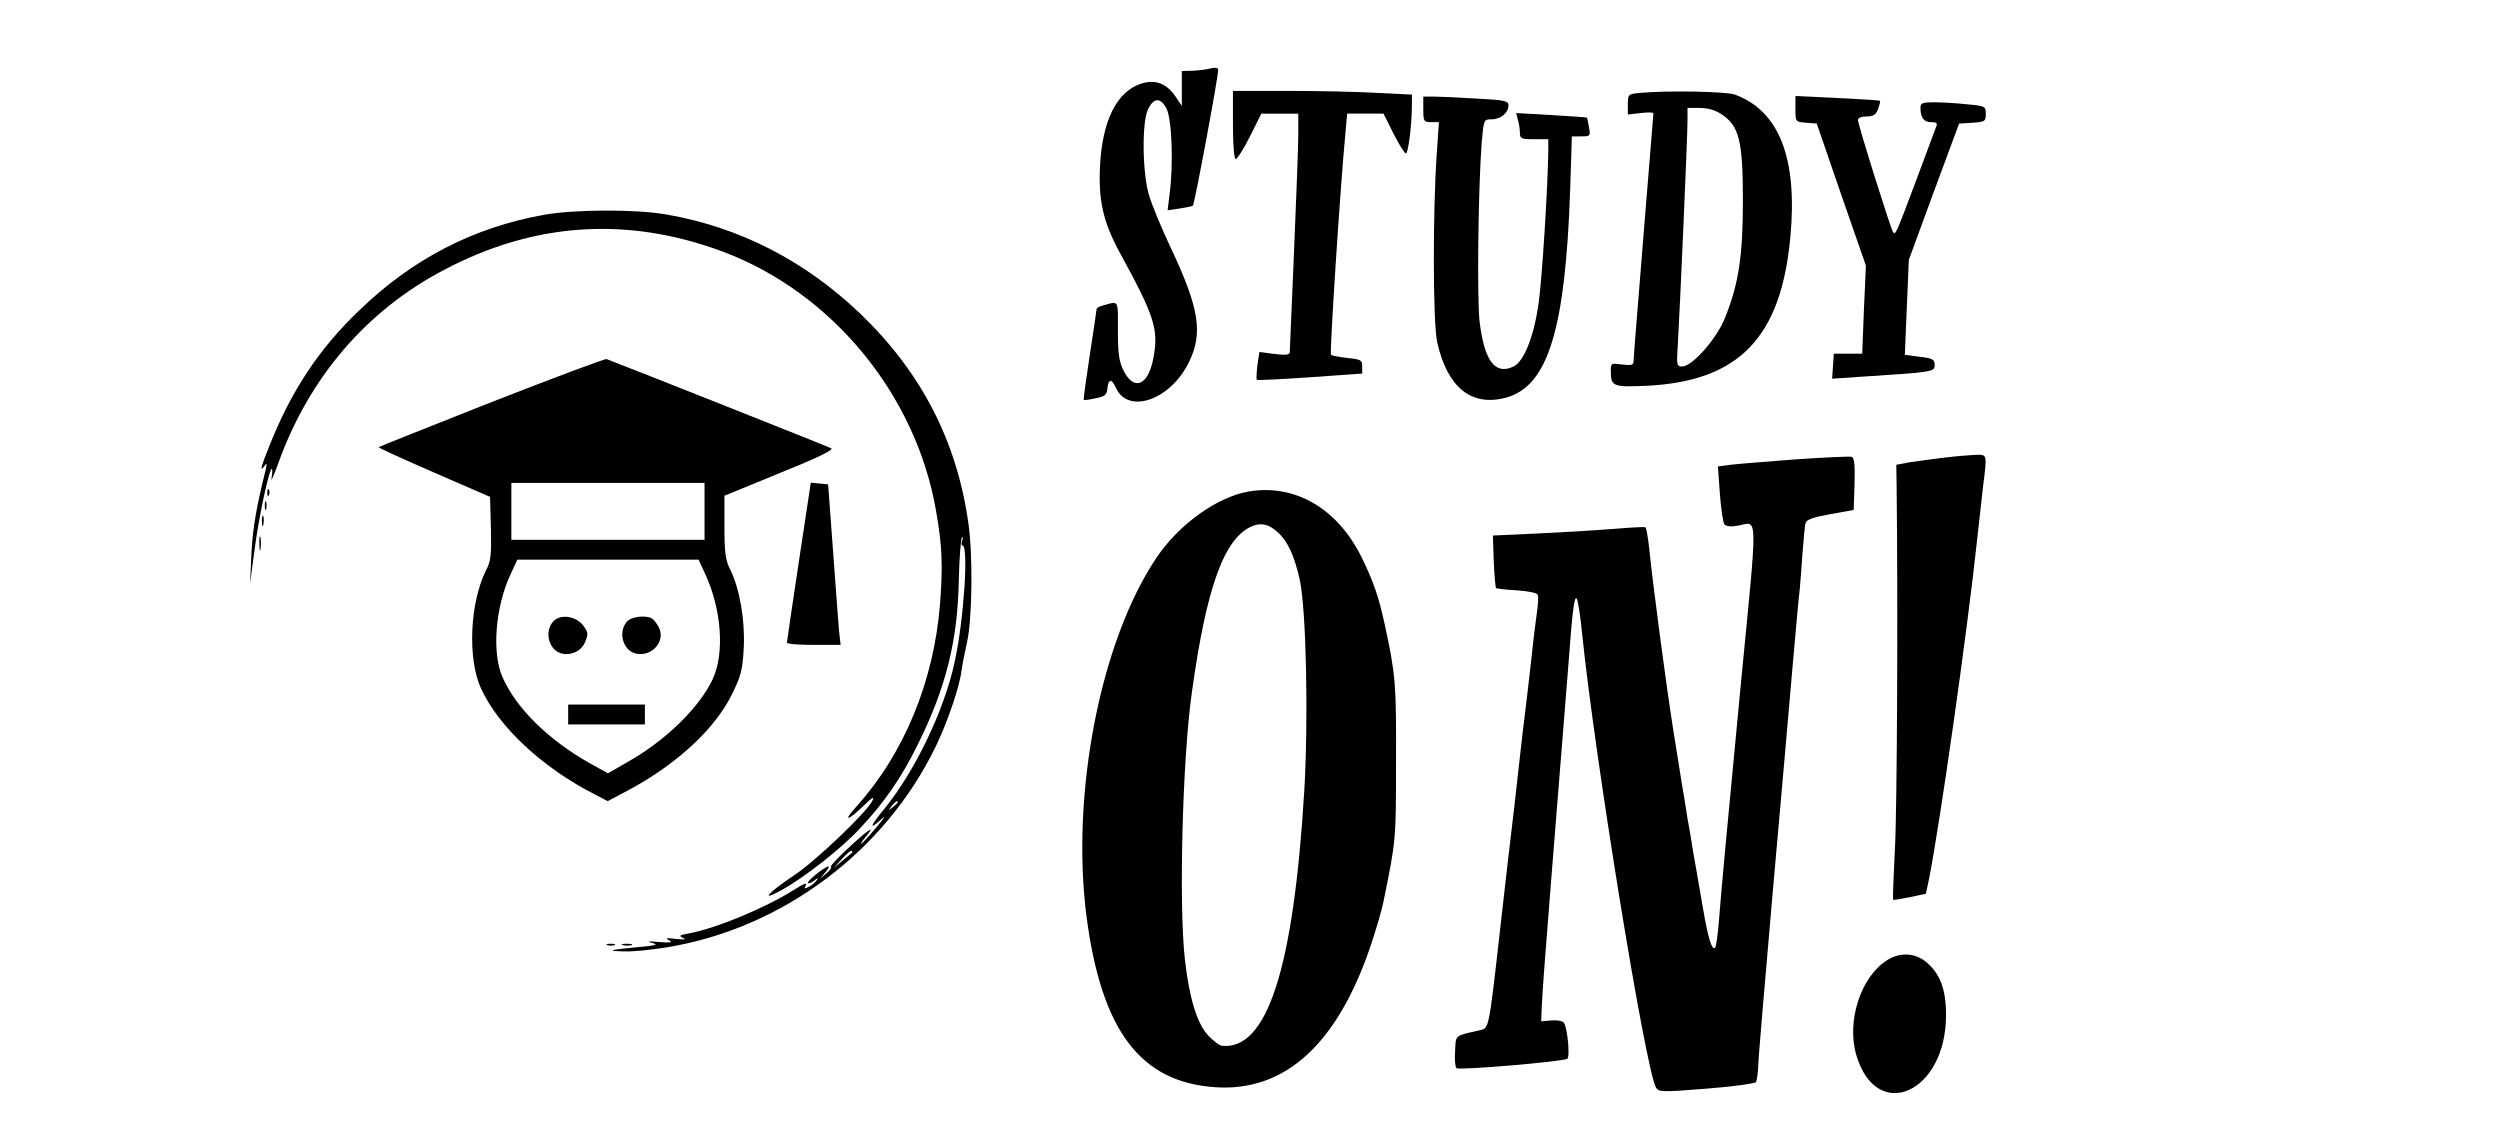 <?xml version="1.0" standalone="no"?>
<!DOCTYPE svg PUBLIC "-//W3C//DTD SVG 20010904//EN"
 "http://www.w3.org/TR/2001/REC-SVG-20010904/DTD/svg10.dtd">
<svg version="1.0" xmlns="http://www.w3.org/2000/svg"
 width="440pt" height="200pt" viewBox="0 0 880 390"
 preserveAspectRatio="xMidYMid meet">

<g transform="translate(0,390) scale(0.1,-0.1)"
fill="#000000" stroke="none">
<path d="M4260 3709 c-14 -4 -42 -7 -62 -8 l-38 -1 0 -61 0 -62 -22 33 c-32
47 -72 62 -123 45 -85 -29 -135 -131 -143 -290 -6 -123 12 -198 70 -305 122
-223 137 -269 118 -370 -18 -97 -68 -118 -105 -45 -16 32 -20 61 -20 142 0
111 5 104 -55 87 -11 -3 -20 -8 -20 -12 0 -4 -11 -77 -24 -162 -13 -85 -23
-156 -21 -158 1 -1 20 1 41 6 33 6 40 12 42 35 4 34 15 35 30 2 43 -95 192
-43 257 90 50 102 37 189 -64 403 -33 70 -68 154 -77 187 -23 77 -25 256 -3
300 20 42 44 43 65 3 19 -37 25 -195 11 -301 l-7 -57 42 6 c24 4 45 8 47 10 6
6 92 467 89 480 -2 6 -13 7 -28 3z"/>
<path d="M4340 3510 c0 -72 4 -120 10 -120 5 0 28 36 50 80 l40 80 65 0 65 0
0 -72 c0 -40 -7 -226 -15 -413 -8 -187 -15 -346 -15 -354 0 -10 -12 -12 -54
-7 l-53 7 -7 -47 c-3 -26 -4 -49 -2 -51 2 -2 86 2 187 9 l184 13 0 25 c0 23
-5 25 -52 30 -28 3 -54 8 -58 11 -5 5 32 581 51 782 l6 67 64 0 64 0 35 -70
c19 -38 39 -70 44 -70 8 0 21 102 21 171 l0 36 -122 6 c-66 4 -208 7 -315 7
l-193 0 0 -120z"/>
<path d="M5773 3623 c-42 -4 -43 -5 -43 -40 l0 -36 45 5 c25 3 45 3 45 -1 0
-3 -16 -197 -35 -431 -19 -234 -35 -432 -35 -442 0 -13 -7 -15 -40 -11 -39 5
-40 5 -40 -23 0 -55 8 -57 126 -52 325 16 473 169 506 523 26 278 -39 444
-195 502 -30 11 -236 15 -334 6z m288 -76 c61 -41 74 -94 74 -302 0 -198 -15
-294 -63 -414 -29 -73 -115 -171 -151 -171 -19 0 -20 5 -15 78 7 117 34 730
34 785 l0 47 44 0 c28 0 55 -8 77 -23z"/>
<path d="M5010 3565 c0 -42 2 -45 28 -45 l27 0 -8 -117 c-14 -210 -13 -592 2
-658 36 -159 120 -227 241 -195 149 40 210 239 227 732 l6 188 33 0 c32 0 33
1 27 33 -3 17 -6 33 -7 33 -1 1 -57 5 -125 9 l-124 7 6 -24 c4 -12 7 -33 7
-45 0 -21 5 -23 50 -23 l50 0 0 -37 c-1 -123 -22 -462 -35 -547 -17 -115 -52
-201 -89 -217 -64 -29 -101 21 -118 160 -9 84 -5 468 8 634 7 76 7 77 35 77
31 0 59 23 59 49 0 16 -14 19 -112 24 -62 4 -130 7 -150 7 l-38 0 0 -45z"/>
<path d="M6320 3567 c0 -46 0 -46 37 -49 l38 -3 86 -250 87 -250 -7 -155 -6
-155 -50 0 -50 0 -3 -44 -3 -44 103 7 c252 16 258 17 258 41 0 20 -7 24 -52
29 l-53 7 7 167 7 167 88 240 89 240 47 3 c44 3 47 5 47 31 0 27 -2 28 -67 34
-38 4 -89 7 -115 7 -41 0 -48 -3 -48 -19 0 -35 12 -51 37 -51 20 0 24 -4 18
-17 -4 -10 -36 -97 -72 -193 -70 -186 -70 -186 -79 -178 -7 7 -124 379 -124
396 0 7 13 12 30 12 24 0 33 6 41 26 5 15 8 28 7 29 -2 2 -69 6 -150 10 l-148
7 0 -45z"/>
<path d="M1915 3194 c-250 -45 -464 -156 -651 -337 -142 -136 -238 -282 -314
-472 -32 -79 -37 -100 -19 -75 8 12 9 9 5 -10 -33 -132 -47 -211 -51 -300 l-5
-105 15 112 c14 113 52 293 62 293 2 0 2 -15 -1 -32 -4 -18 6 3 22 47 108 304
311 542 587 686 317 167 645 188 980 63 384 -144 680 -504 750 -913 22 -125
24 -192 14 -326 -22 -275 -127 -529 -297 -717 -46 -51 -28 -48 26 4 34 33 41
37 32 18 -21 -41 -200 -212 -276 -262 -90 -60 -119 -93 -48 -54 80 43 215 148
281 220 86 91 147 180 204 296 100 202 140 366 144 578 2 79 7 147 11 150 4 4
4 -1 1 -10 -4 -10 -3 -18 1 -18 22 0 5 -263 -28 -412 -37 -170 -139 -382 -247
-515 -51 -62 -56 -78 -11 -37 18 17 11 5 -17 -28 -27 -32 -51 -58 -53 -58 -3
0 2 8 10 18 42 49 24 40 -44 -22 -42 -38 -75 -73 -73 -76 3 -4 -5 -16 -18 -26
l-22 -19 19 23 c11 12 16 22 12 22 -12 0 -77 -52 -72 -58 3 -3 13 1 23 9 11 9
14 10 9 2 -4 -7 -16 -18 -28 -24 -15 -8 -19 -8 -14 0 11 17 -1 13 -42 -13
-101 -63 -271 -134 -369 -152 -32 -6 -35 -8 -18 -16 13 -5 4 -6 -25 -3 -34 4
-40 3 -25 -5 15 -7 6 -9 -35 -6 -38 4 -46 2 -25 -3 25 -6 15 -9 -50 -15 -101
-9 -115 -14 -45 -15 30 -1 96 6 145 14 408 66 771 338 950 710 41 85 83 209
89 262 3 21 12 67 20 103 18 78 21 302 5 416 -40 289 -165 532 -379 738 -196
188 -426 306 -684 351 -110 19 -322 18 -431 -1z m1245 -2068 c0 -2 -8 -10 -17
-17 -16 -13 -17 -12 -4 4 13 16 21 21 21 13z m-161 -178 c-2 -2 -17 -14 -34
-28 l-30 -25 29 32 c16 18 32 31 34 28 3 -3 3 -6 1 -7z"/>
<path d="M1731 2535 c-217 -86 -396 -157 -398 -159 -2 -2 86 -42 194 -89 l198
-86 3 -110 c2 -93 0 -117 -17 -148 -57 -114 -66 -311 -18 -416 62 -136 218
-281 404 -375 l42 -22 68 36 c172 91 308 216 369 339 33 67 38 88 42 165 5 98
-15 210 -48 276 -16 31 -20 59 -20 149 l0 110 195 80 c134 54 191 82 181 87
-11 6 -714 285 -791 314 -5 2 -187 -66 -404 -151z m749 -385 l0 -100 -340 0
-340 0 0 100 0 100 340 0 340 0 0 -100z m3 -222 c57 -124 68 -277 26 -368 -46
-99 -164 -215 -296 -290 l-73 -42 -65 36 c-145 82 -258 193 -306 302 -38 85
-26 246 28 362 l24 52 319 0 319 0 24 -52z"/>
<path d="M1947 1762 c-33 -37 -14 -104 33 -113 33 -7 68 11 80 42 11 27 11 33
-7 57 -26 34 -81 42 -106 14z"/>
<path d="M2207 1762 c-33 -37 -14 -104 33 -113 56 -11 104 45 79 93 -6 12 -17
26 -23 30 -21 14 -73 8 -89 -10z"/>
<path d="M2000 1435 l0 -35 135 0 135 0 0 35 0 35 -135 0 -135 0 0 -35z"/>
<path d="M6320 2333 c-102 -8 -205 -16 -229 -19 l-44 -6 7 -96 c4 -53 11 -101
16 -108 7 -7 23 -9 49 -4 69 13 69 60 10 -545 -51 -535 -69 -725 -78 -842 -4
-51 -10 -95 -14 -99 -11 -11 -25 36 -42 136 -9 52 -21 120 -26 150 -6 30 -14
81 -19 113 -6 31 -15 85 -20 120 -6 34 -15 89 -20 122 -5 33 -14 89 -20 125
-25 158 -72 512 -85 642 -4 37 -10 70 -13 72 -4 2 -56 -1 -117 -6 -60 -5 -180
-12 -265 -16 l-155 -7 3 -90 c2 -49 6 -92 8 -95 3 -2 36 -6 74 -8 41 -3 71 -9
73 -16 3 -7 1 -34 -3 -62 -4 -27 -13 -98 -19 -159 -7 -60 -16 -141 -21 -180
-5 -38 -14 -115 -20 -170 -13 -122 -27 -238 -40 -347 -5 -46 -19 -164 -30
-263 -39 -347 -39 -344 -69 -351 -93 -21 -86 -15 -89 -74 -2 -29 0 -56 5 -60
9 -8 374 23 390 33 10 6 1 107 -12 127 -4 6 -23 10 -44 8 l-36 -3 2 50 c2 47
11 172 33 445 5 63 14 176 20 250 6 74 15 187 20 250 5 63 14 176 20 250 15
200 21 253 30 243 4 -4 13 -60 19 -123 45 -438 222 -1528 260 -1598 9 -16 20
-17 178 -4 92 7 170 18 174 23 3 6 7 30 8 56 0 25 24 300 51 612 28 311 59
670 70 796 11 127 22 248 25 270 2 22 7 81 10 130 4 50 8 97 11 105 3 11 30
20 86 30 l83 15 3 91 c2 68 -1 93 -10 96 -7 2 -96 -2 -198 -9z"/>
<path d="M6843 2339 c-40 -5 -94 -12 -120 -16 l-48 -9 1 -69 c5 -403 2 -1146
-6 -1285 -5 -96 -8 -176 -6 -177 1 -2 28 3 59 9 l56 12 11 51 c38 192 134 863
170 1200 6 55 15 136 20 180 15 119 16 115 -27 114 -21 -1 -70 -5 -110 -10z"/>
<path d="M2812 1973 c-23 -153 -42 -281 -42 -285 0 -5 42 -8 94 -8 l95 0 -6
53 c-2 28 -12 156 -21 282 l-17 230 -31 3 -30 3 -42 -278z"/>
<path d="M941 2214 c0 -11 3 -14 6 -6 3 7 2 16 -1 19 -3 4 -6 -2 -5 -13z"/>
<path d="M4396 2220 c-111 -19 -244 -114 -323 -230 -199 -293 -305 -835 -248
-1270 53 -398 189 -579 452 -597 247 -17 432 153 549 502 19 57 39 125 44 152
44 216 44 216 44 493 1 273 -1 303 -40 483 -21 97 -40 152 -82 237 -85 171
-234 257 -396 230z m102 -144 c35 -31 58 -82 77 -166 23 -105 31 -490 16 -745
-38 -626 -131 -914 -291 -896 -8 1 -29 17 -47 36 -39 41 -67 132 -82 267 -22
190 -9 703 24 938 52 377 115 549 215 589 31 12 58 5 88 -23z"/>
<path d="M932 2170 c0 -14 2 -19 5 -12 2 6 2 18 0 25 -3 6 -5 1 -5 -13z"/>
<path d="M922 2115 c0 -16 2 -22 5 -12 2 9 2 23 0 30 -3 6 -5 -1 -5 -18z"/>
<path d="M913 2035 c0 -22 2 -30 4 -17 2 12 2 30 0 40 -3 9 -5 -1 -4 -23z"/>
<path d="M2138 623 c6 -2 18 -2 25 0 6 3 1 5 -13 5 -14 0 -19 -2 -12 -5z"/>
<path d="M2193 623 c9 -2 23 -2 30 0 6 3 -1 5 -18 5 -16 0 -22 -2 -12 -5z"/>
<path d="M6644 571 c-93 -57 -145 -214 -110 -334 71 -243 317 -134 316 141 0
90 -21 144 -69 185 -39 33 -92 36 -137 8z"/>
</g>
</svg>
